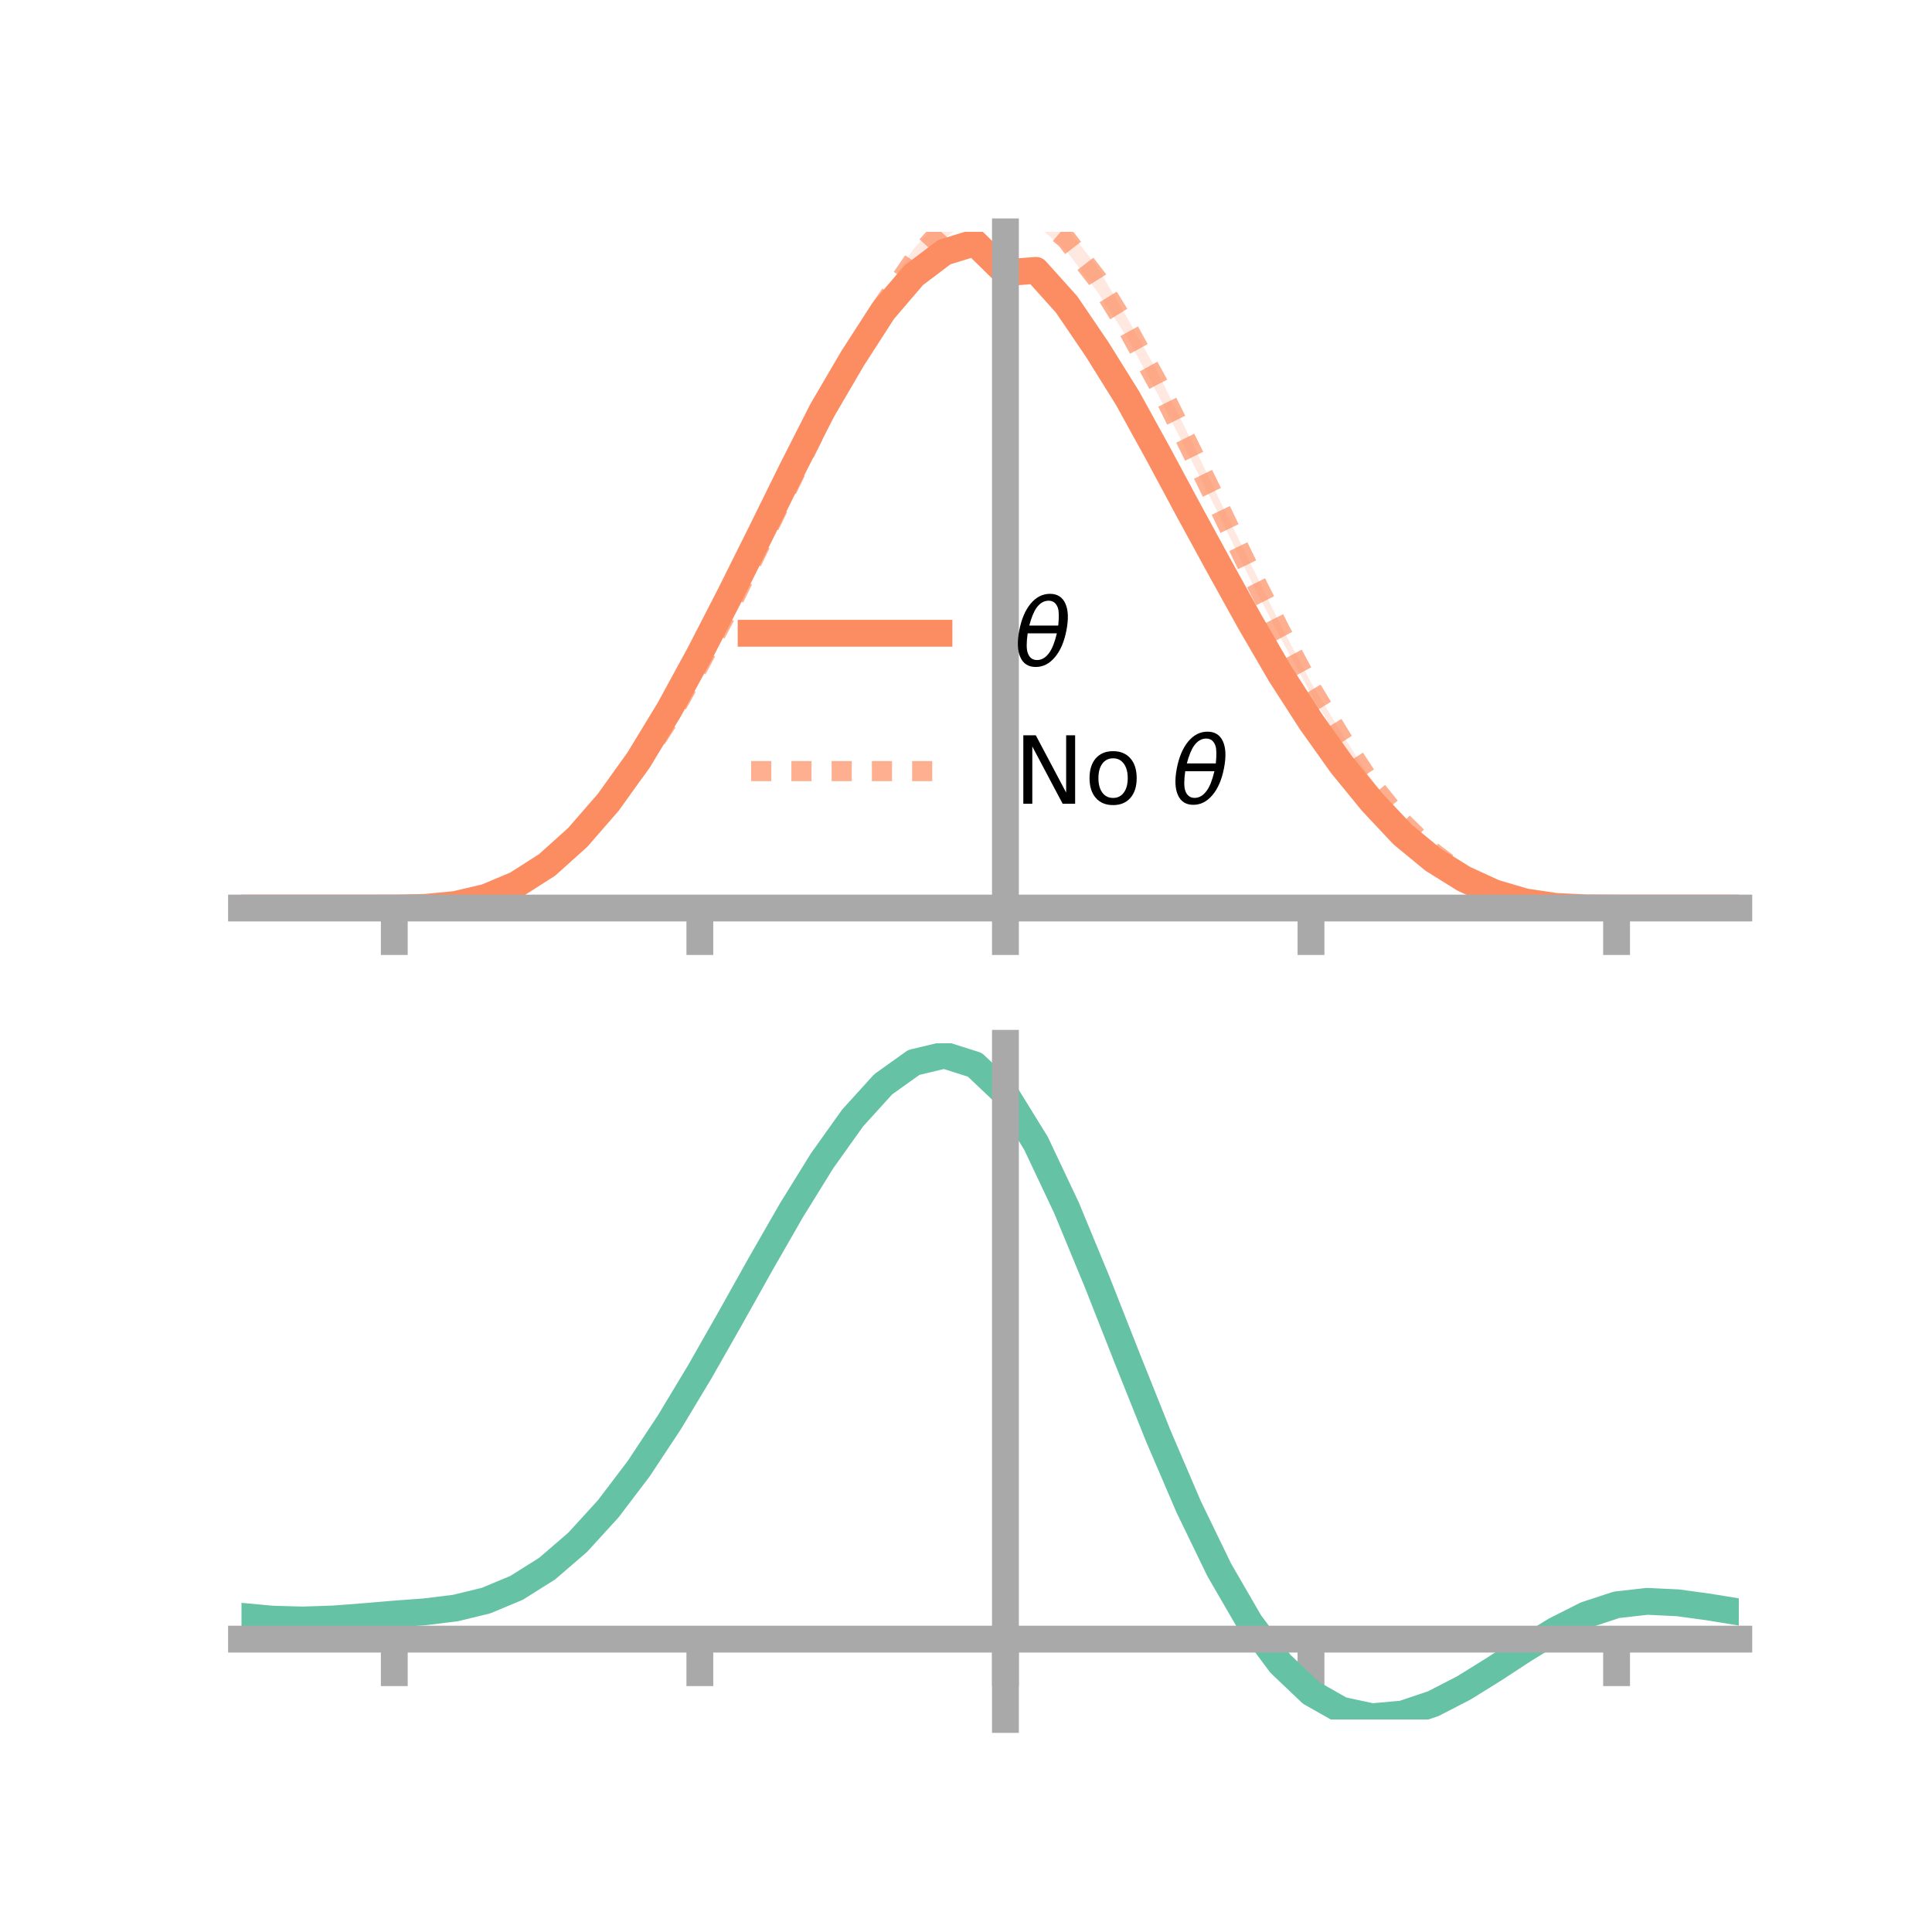 <?xml version="1.0" encoding="utf-8" standalone="no"?>
<!DOCTYPE svg PUBLIC "-//W3C//DTD SVG 1.1//EN"
  "http://www.w3.org/Graphics/SVG/1.1/DTD/svg11.dtd">
<!-- Created with matplotlib (https://matplotlib.org/) -->
<svg height="144pt" version="1.1" viewBox="0 0 144 144" width="144pt" xmlns="http://www.w3.org/2000/svg" xmlns:xlink="http://www.w3.org/1999/xlink">
 <defs>
  <style type="text/css">*{stroke-linecap:butt;stroke-linejoin:round;}</style>
 </defs>
 <g id="figure_1">
  <g id="patch_1">
   <path d="M 0 144 
L 144 144 
L 144 0 
L 0 0 
z
" style="fill:none;"/>
  </g>
  <g id="axes_1">
   <g id="patch_2">
    <path d="M 18 67.68 
L 129.6 67.68 
L 129.6 17.28 
L 18 17.28 
z
" style="fill:none;"/>
   </g>
   <g id="PolyCollection_1">
    <path clip-path="url(#pdbcf8769c6)" d="M 18 67.68 
L 18 67.68 
L 20.278 67.68 
L 22.555 67.68 
L 24.833 67.68 
L 27.11 67.68 
L 29.388 67.679 
L 31.665 67.621 
L 33.943 67.383 
L 36.22 66.822 
L 38.498 65.804 
L 40.776 64.313 
L 43.053 62.184 
L 45.331 59.536 
L 47.608 56.345 
L 49.886 52.489 
L 52.163 48.178 
L 54.441 43.701 
L 56.718 39.121 
L 58.996 34.47 
L 61.273 29.96 
L 63.551 25.984 
L 65.829 22.48 
L 68.106 19.725 
L 70.384 17.98 
L 72.661 17.28 
L 74.939 19.36 
L 77.216 19.336 
L 79.494 21.939 
L 81.771 25.396 
L 84.049 28.983 
L 86.327 33.168 
L 88.604 37.429 
L 90.882 41.717 
L 93.159 45.824 
L 95.437 49.767 
L 97.714 53.423 
L 99.992 56.651 
L 102.269 59.517 
L 104.547 61.953 
L 106.824 63.932 
L 109.102 65.356 
L 111.38 66.457 
L 113.657 67.165 
L 115.935 67.529 
L 118.212 67.66 
L 120.49 67.68 
L 122.767 67.68 
L 125.045 67.68 
L 127.322 67.68 
L 129.6 67.68 
L 129.6 67.68 
L 129.6 67.68 
L 127.322 67.68 
L 125.045 67.68 
L 122.767 67.68 
L 120.49 67.68 
L 118.212 67.676 
L 115.935 67.584 
L 113.657 67.269 
L 111.38 66.634 
L 109.102 65.645 
L 106.824 64.228 
L 104.547 62.455 
L 102.269 60.045 
L 99.992 57.34 
L 97.714 54.169 
L 95.437 50.753 
L 93.159 46.864 
L 90.882 42.757 
L 88.604 38.698 
L 86.327 34.482 
L 84.049 30.393 
L 81.771 26.675 
L 79.494 23.433 
L 77.216 20.966 
L 74.939 21.296 
L 72.661 18.911 
L 70.384 19.606 
L 68.106 21.308 
L 65.829 23.868 
L 63.551 27.431 
L 61.273 31.237 
L 58.996 35.7 
L 56.718 40.297 
L 54.441 44.855 
L 52.163 49.235 
L 49.886 53.278 
L 47.608 56.912 
L 45.331 60.073 
L 43.053 62.658 
L 40.776 64.622 
L 38.498 66.041 
L 36.22 66.94 
L 33.943 67.448 
L 31.665 67.648 
L 29.388 67.68 
L 27.11 67.68 
L 24.833 67.68 
L 22.555 67.68 
L 20.278 67.68 
L 18 67.68 
z
" style="fill:#fc8d62;fill-opacity:0.2;"/>
   </g>
   <g id="PolyCollection_2">
    <path clip-path="url(#pdbcf8769c6)" d="M 18 67.68 
L 18 67.68 
L 20.278 67.68 
L 22.555 67.68 
L 24.833 67.68 
L 27.11 67.68 
L 29.388 67.679 
L 31.665 67.623 
L 33.943 67.377 
L 36.22 66.818 
L 38.498 65.867 
L 40.776 64.452 
L 43.053 62.38 
L 45.331 59.907 
L 47.608 56.746 
L 49.886 53.167 
L 52.163 48.98 
L 54.441 44.606 
L 56.718 39.875 
L 58.996 35.102 
L 61.273 30.326 
L 63.551 25.869 
L 65.829 21.927 
L 68.106 18.537 
L 70.384 16.049 
L 72.661 14.256 
L 74.939 15.293 
L 77.216 15.098 
L 79.494 16.966 
L 81.771 19.872 
L 84.049 23.743 
L 86.327 27.821 
L 88.604 32.453 
L 90.882 37.223 
L 93.159 41.902 
L 95.437 46.557 
L 97.714 50.87 
L 99.992 54.659 
L 102.269 58.161 
L 104.547 61.072 
L 106.824 63.366 
L 109.102 65.147 
L 111.38 66.36 
L 113.657 67.125 
L 115.935 67.514 
L 118.212 67.657 
L 120.49 67.68 
L 122.767 67.68 
L 125.045 67.68 
L 127.322 67.68 
L 129.6 67.68 
L 129.6 67.68 
L 129.6 67.68 
L 127.322 67.68 
L 125.045 67.68 
L 122.767 67.68 
L 120.49 67.68 
L 118.212 67.68 
L 115.935 67.579 
L 113.657 67.24 
L 111.38 66.555 
L 109.102 65.404 
L 106.824 63.731 
L 104.547 61.565 
L 102.269 58.84 
L 99.992 55.415 
L 97.714 51.727 
L 95.437 47.528 
L 93.159 43.139 
L 90.882 38.423 
L 88.604 33.927 
L 86.327 29.44 
L 84.049 25.229 
L 81.771 21.714 
L 79.494 18.728 
L 77.216 16.722 
L 74.939 17.667 
L 72.661 16.19 
L 70.384 17.772 
L 68.106 20.303 
L 65.829 23.526 
L 63.551 27.634 
L 61.273 31.894 
L 58.996 36.472 
L 56.718 41.062 
L 54.441 45.715 
L 52.163 49.96 
L 49.886 53.958 
L 47.608 57.39 
L 45.331 60.409 
L 43.053 62.887 
L 40.776 64.742 
L 38.498 66.115 
L 36.22 66.975 
L 33.943 67.459 
L 31.665 67.649 
L 29.388 67.68 
L 27.11 67.68 
L 24.833 67.68 
L 22.555 67.68 
L 20.278 67.68 
L 18 67.68 
z
" style="fill:#fc8d62;fill-opacity:0.2;"/>
   </g>
   <g id="matplotlib.axis_1">
    <g id="xtick_1">
     <g id="line2d_1">
      <defs>
       <path d="M 0 0 
L 0 3.5 
" id="mbbd0bcfc03" style="stroke:#a9a9a9;stroke-width:2;"/>
      </defs>
      <g>
       <use style="fill:#a9a9a9;stroke:#a9a9a9;stroke-width:2;" x="29.388" xlink:href="#mbbd0bcfc03" y="67.68"/>
      </g>
     </g>
    </g>
    <g id="xtick_2">
     <g id="line2d_2">
      <g>
       <use style="fill:#a9a9a9;stroke:#a9a9a9;stroke-width:2;" x="52.163" xlink:href="#mbbd0bcfc03" y="67.68"/>
      </g>
     </g>
    </g>
    <g id="xtick_3">
     <g id="line2d_3">
      <g>
       <use style="fill:#a9a9a9;stroke:#a9a9a9;stroke-width:2;" x="74.939" xlink:href="#mbbd0bcfc03" y="67.68"/>
      </g>
     </g>
    </g>
    <g id="xtick_4">
     <g id="line2d_4">
      <g>
       <use style="fill:#a9a9a9;stroke:#a9a9a9;stroke-width:2;" x="97.714" xlink:href="#mbbd0bcfc03" y="67.68"/>
      </g>
     </g>
    </g>
    <g id="xtick_5">
     <g id="line2d_5">
      <g>
       <use style="fill:#a9a9a9;stroke:#a9a9a9;stroke-width:2;" x="120.49" xlink:href="#mbbd0bcfc03" y="67.68"/>
      </g>
     </g>
    </g>
   </g>
   <g id="matplotlib.axis_2"/>
   <g id="line2d_6">
    <path clip-path="url(#pdbcf8769c6)" d="M 18 67.68 
L 20.278 67.68 
L 22.555 67.68 
L 24.833 67.68 
L 27.11 67.68 
L 29.388 67.679 
L 31.665 67.635 
L 33.943 67.415 
L 36.22 66.881 
L 38.498 65.923 
L 40.776 64.467 
L 43.053 62.421 
L 45.331 59.805 
L 47.608 56.628 
L 49.886 52.883 
L 52.163 48.706 
L 54.441 44.278 
L 56.718 39.709 
L 58.996 35.085 
L 61.273 30.599 
L 63.551 26.708 
L 65.829 23.174 
L 68.106 20.516 
L 70.384 18.793 
L 72.661 18.095 
L 74.939 20.328 
L 77.216 20.151 
L 79.494 22.686 
L 81.771 26.035 
L 84.049 29.688 
L 86.327 33.825 
L 88.604 38.064 
L 90.882 42.237 
L 93.159 46.344 
L 95.437 50.26 
L 97.714 53.796 
L 99.992 56.995 
L 102.269 59.781 
L 104.547 62.204 
L 106.824 64.08 
L 109.102 65.5 
L 111.38 66.545 
L 113.657 67.217 
L 115.935 67.557 
L 118.212 67.668 
L 120.49 67.68 
L 122.767 67.68 
L 125.045 67.68 
L 127.322 67.68 
L 129.6 67.68 
" style="fill:none;stroke:#fc8d62;stroke-linecap:square;stroke-width:2;"/>
   </g>
   <g id="line2d_7">
    <path clip-path="url(#pdbcf8769c6)" d="M 18 67.68 
L 20.278 67.68 
L 22.555 67.68 
L 24.833 67.68 
L 27.11 67.68 
L 29.388 67.679 
L 31.665 67.636 
L 33.943 67.418 
L 36.22 66.897 
L 38.498 65.991 
L 40.776 64.597 
L 43.053 62.634 
L 45.331 60.158 
L 47.608 57.068 
L 49.886 53.563 
L 52.163 49.47 
L 54.441 45.161 
L 56.718 40.468 
L 58.996 35.787 
L 61.273 31.11 
L 63.551 26.751 
L 65.829 22.727 
L 68.106 19.42 
L 70.384 16.91 
L 72.661 15.223 
L 74.939 16.48 
L 77.216 15.91 
L 79.494 17.847 
L 81.771 20.793 
L 84.049 24.486 
L 86.327 28.63 
L 88.604 33.19 
L 90.882 37.823 
L 93.159 42.52 
L 95.437 47.043 
L 97.714 51.298 
L 99.992 55.037 
L 102.269 58.5 
L 104.547 61.319 
L 106.824 63.549 
L 109.102 65.276 
L 111.38 66.457 
L 113.657 67.183 
L 115.935 67.546 
L 118.212 67.669 
L 120.49 67.68 
L 122.767 67.68 
L 125.045 67.68 
L 127.322 67.68 
L 129.6 67.68 
" style="fill:none;stroke:#fc8d62;stroke-dasharray:1.5,1.5;stroke-dashoffset:0;stroke-opacity:0.7;stroke-width:1.5;"/>
   </g>
   <g id="patch_3">
    <path d="M 74.939 67.68 
L 74.939 17.28 
" style="fill:none;stroke:#a9a9a9;stroke-linecap:square;stroke-linejoin:miter;stroke-width:2;"/>
   </g>
   <g id="patch_4">
    <path d="M 129.6 67.68 
L 129.6 17.28 
" style="fill:none;"/>
   </g>
   <g id="patch_5">
    <path d="M 18 67.68 
L 129.6 67.68 
" style="fill:none;stroke:#a9a9a9;stroke-linecap:square;stroke-linejoin:miter;stroke-width:2;"/>
   </g>
   <g id="patch_6">
    <path d="M 18 17.28 
L 129.6 17.28 
" style="fill:none;"/>
   </g>
   <g id="legend_1">
    <g id="line2d_8">
     <path d="M 55.985 47.2 
L 69.985 47.2 
" style="fill:none;stroke:#fc8d62;stroke-linecap:square;stroke-width:2;"/>
    </g>
    <g id="line2d_9"/>
    <g id="text_1">
     <!-- $\theta$ -->
     <g transform="translate(75.585 49.65)scale(0.07 -0.07)">
      <defs>
       <path d="M 45.516 34.672 
L 14.453 34.672 
Q 12.359 20.062 14.5 13.875 
Q 17.188 6.25 24.469 6.25 
Q 31.781 6.25 37.359 13.922 
Q 42.234 20.656 45.516 34.672 
z
M 47.016 42.969 
Q 48.344 56.844 46.625 61.719 
Q 43.953 69.438 36.766 69.438 
Q 29.297 69.438 23.828 61.812 
Q 19.531 55.672 16.156 42.969 
z
M 38.188 76.766 
Q 49.906 76.766 54.594 66.406 
Q 59.281 56.109 55.719 37.844 
Q 52.203 19.625 43.453 9.281 
Q 34.766 -1.125 23.047 -1.125 
Q 11.281 -1.125 6.641 9.281 
Q 2 19.625 5.516 37.844 
Q 9.078 56.109 17.719 66.406 
Q 26.422 76.766 38.188 76.766 
z
" id="DejaVuSans-Oblique-952"/>
      </defs>
      <use transform="translate(0 0.234)" xlink:href="#DejaVuSans-Oblique-952"/>
     </g>
    </g>
    <g id="line2d_10">
     <path d="M 55.985 57.474 
L 69.985 57.474 
" style="fill:none;stroke:#fc8d62;stroke-dasharray:1.5,1.5;stroke-dashoffset:0;stroke-opacity:0.7;stroke-width:1.5;"/>
    </g>
    <g id="line2d_11"/>
    <g id="text_2">
     <!-- No $\theta$ -->
     <g transform="translate(75.585 59.924)scale(0.07 -0.07)">
      <defs>
       <path d="M 9.812 72.906 
L 23.094 72.906 
L 55.422 11.922 
L 55.422 72.906 
L 64.984 72.906 
L 64.984 0 
L 51.703 0 
L 19.391 60.984 
L 19.391 0 
L 9.812 0 
z
" id="DejaVuSans-78"/>
       <path d="M 30.609 48.391 
Q 23.391 48.391 19.188 42.75 
Q 14.984 37.109 14.984 27.297 
Q 14.984 17.484 19.156 11.844 
Q 23.344 6.203 30.609 6.203 
Q 37.797 6.203 41.984 11.859 
Q 46.188 17.531 46.188 27.297 
Q 46.188 37.016 41.984 42.703 
Q 37.797 48.391 30.609 48.391 
z
M 30.609 56 
Q 42.328 56 49.016 48.375 
Q 55.719 40.766 55.719 27.297 
Q 55.719 13.875 49.016 6.219 
Q 42.328 -1.422 30.609 -1.422 
Q 18.844 -1.422 12.172 6.219 
Q 5.516 13.875 5.516 27.297 
Q 5.516 40.766 12.172 48.375 
Q 18.844 56 30.609 56 
z
" id="DejaVuSans-111"/>
       <path id="DejaVuSans-32"/>
      </defs>
      <use transform="translate(0 0.234)" xlink:href="#DejaVuSans-78"/>
      <use transform="translate(74.805 0.234)" xlink:href="#DejaVuSans-111"/>
      <use transform="translate(135.986 0.234)" xlink:href="#DejaVuSans-32"/>
      <use transform="translate(167.773 0.234)" xlink:href="#DejaVuSans-Oblique-952"/>
     </g>
    </g>
   </g>
  </g>
  <g id="axes_2">
   <g id="patch_7">
    <path d="M 18 128.16 
L 129.6 128.16 
L 129.6 77.76 
L 18 77.76 
z
" style="fill:none;"/>
   </g>
   <g id="PolyCollection_3">
    <path clip-path="url(#p665e984451)" d="M 18 120.509 
L 18 120.432 
L 20.278 120.651 
L 22.555 120.715 
L 24.833 120.632 
L 27.11 120.45 
L 29.388 120.247 
L 31.665 120.074 
L 33.943 119.789 
L 36.22 119.23 
L 38.498 118.272 
L 40.776 116.821 
L 43.053 114.826 
L 45.331 112.279 
L 47.608 109.212 
L 49.886 105.693 
L 52.163 101.823 
L 54.441 97.733 
L 56.718 93.576 
L 58.996 89.528 
L 61.273 85.777 
L 63.551 82.523 
L 65.829 79.968 
L 68.106 78.314 
L 70.384 77.76 
L 72.661 78.494 
L 74.939 80.686 
L 77.216 84.426 
L 79.494 89.312 
L 81.771 94.895 
L 84.049 100.758 
L 86.327 106.534 
L 88.604 111.924 
L 90.882 116.692 
L 93.159 120.674 
L 95.437 123.774 
L 97.714 125.961 
L 99.992 127.262 
L 102.269 127.755 
L 104.547 127.554 
L 106.824 126.799 
L 109.102 125.643 
L 111.38 124.252 
L 113.657 122.787 
L 115.935 121.41 
L 118.212 120.274 
L 120.49 119.53 
L 122.767 119.275 
L 125.045 119.389 
L 127.322 119.708 
L 129.6 120.093 
L 129.6 120.195 
L 129.6 120.195 
L 127.322 119.837 
L 125.045 119.537 
L 122.767 119.435 
L 120.49 119.696 
L 118.212 120.449 
L 115.935 121.61 
L 113.657 123.029 
L 111.38 124.541 
L 109.102 125.978 
L 106.824 127.169 
L 104.547 127.947 
L 102.269 128.16 
L 99.992 127.675 
L 97.714 126.392 
L 95.437 124.247 
L 93.159 121.223 
L 90.882 117.352 
L 88.604 112.724 
L 86.327 107.492 
L 84.049 101.881 
L 81.771 96.183 
L 79.494 90.752 
L 77.216 85.998 
L 74.939 82.36 
L 72.661 80.234 
L 70.384 79.526 
L 68.106 80.066 
L 65.829 81.666 
L 63.551 84.132 
L 61.273 87.266 
L 58.996 90.87 
L 56.718 94.754 
L 54.441 98.736 
L 52.163 102.649 
L 49.886 106.348 
L 47.608 109.712 
L 45.331 112.647 
L 43.053 115.092 
L 40.776 117.019 
L 38.498 118.433 
L 36.22 119.374 
L 33.943 119.921 
L 31.665 120.196 
L 29.388 120.358 
L 27.11 120.544 
L 24.833 120.707 
L 22.555 120.775 
L 20.278 120.711 
L 18 120.509 
z
" style="fill:#66c2a5;fill-opacity:0.2;"/>
   </g>
   <g id="matplotlib.axis_3">
    <g id="xtick_6">
     <g id="line2d_12">
      <g>
       <use style="fill:#a9a9a9;stroke:#a9a9a9;stroke-width:2;" x="29.388" xlink:href="#mbbd0bcfc03" y="122.172"/>
      </g>
     </g>
    </g>
    <g id="xtick_7">
     <g id="line2d_13">
      <g>
       <use style="fill:#a9a9a9;stroke:#a9a9a9;stroke-width:2;" x="52.163" xlink:href="#mbbd0bcfc03" y="122.172"/>
      </g>
     </g>
    </g>
    <g id="xtick_8">
     <g id="line2d_14">
      <g>
       <use style="fill:#a9a9a9;stroke:#a9a9a9;stroke-width:2;" x="74.939" xlink:href="#mbbd0bcfc03" y="122.172"/>
      </g>
     </g>
    </g>
    <g id="xtick_9">
     <g id="line2d_15">
      <g>
       <use style="fill:#a9a9a9;stroke:#a9a9a9;stroke-width:2;" x="97.714" xlink:href="#mbbd0bcfc03" y="122.172"/>
      </g>
     </g>
    </g>
    <g id="xtick_10">
     <g id="line2d_16">
      <g>
       <use style="fill:#a9a9a9;stroke:#a9a9a9;stroke-width:2;" x="120.49" xlink:href="#mbbd0bcfc03" y="122.172"/>
      </g>
     </g>
    </g>
   </g>
   <g id="matplotlib.axis_4"/>
   <g id="line2d_17">
    <path clip-path="url(#p665e984451)" d="M 18 120.47 
L 20.278 120.681 
L 22.555 120.745 
L 24.833 120.669 
L 27.11 120.497 
L 29.388 120.303 
L 31.665 120.135 
L 33.943 119.855 
L 36.22 119.302 
L 38.498 118.352 
L 40.776 116.92 
L 43.053 114.959 
L 45.331 112.463 
L 47.608 109.462 
L 49.886 106.02 
L 52.163 102.236 
L 54.441 98.234 
L 56.718 94.165 
L 58.996 90.199 
L 61.273 86.521 
L 63.551 83.327 
L 65.829 80.817 
L 68.106 79.19 
L 70.384 78.643 
L 72.661 79.364 
L 74.939 81.523 
L 77.216 85.212 
L 79.494 90.032 
L 81.771 95.539 
L 84.049 101.32 
L 86.327 107.013 
L 88.604 112.324 
L 90.882 117.022 
L 93.159 120.949 
L 95.437 124.011 
L 97.714 126.176 
L 99.992 127.468 
L 102.269 127.957 
L 104.547 127.751 
L 106.824 126.984 
L 109.102 125.811 
L 111.38 124.396 
L 113.657 122.908 
L 115.935 121.51 
L 118.212 120.362 
L 120.49 119.613 
L 122.767 119.355 
L 125.045 119.463 
L 127.322 119.773 
L 129.6 120.144 
" style="fill:none;stroke:#66c2a5;stroke-linecap:square;stroke-width:2;"/>
   </g>
   <g id="patch_8">
    <path d="M 74.939 128.16 
L 74.939 77.76 
" style="fill:none;stroke:#a9a9a9;stroke-linecap:square;stroke-linejoin:miter;stroke-width:2;"/>
   </g>
   <g id="patch_9">
    <path d="M 129.6 128.16 
L 129.6 77.76 
" style="fill:none;"/>
   </g>
   <g id="patch_10">
    <path d="M 18 122.172 
L 129.6 122.172 
" style="fill:none;stroke:#a9a9a9;stroke-linecap:square;stroke-linejoin:miter;stroke-width:2;"/>
   </g>
   <g id="patch_11">
    <path d="M 18 77.76 
L 129.6 77.76 
" style="fill:none;"/>
   </g>
  </g>
 </g>
 <defs>
  <clipPath id="pdbcf8769c6">
   <rect height="50.4" width="111.6" x="18" y="17.28"/>
  </clipPath>
  <clipPath id="p665e984451">
   <rect height="50.4" width="111.6" x="18" y="77.76"/>
  </clipPath>
 </defs>
</svg>
